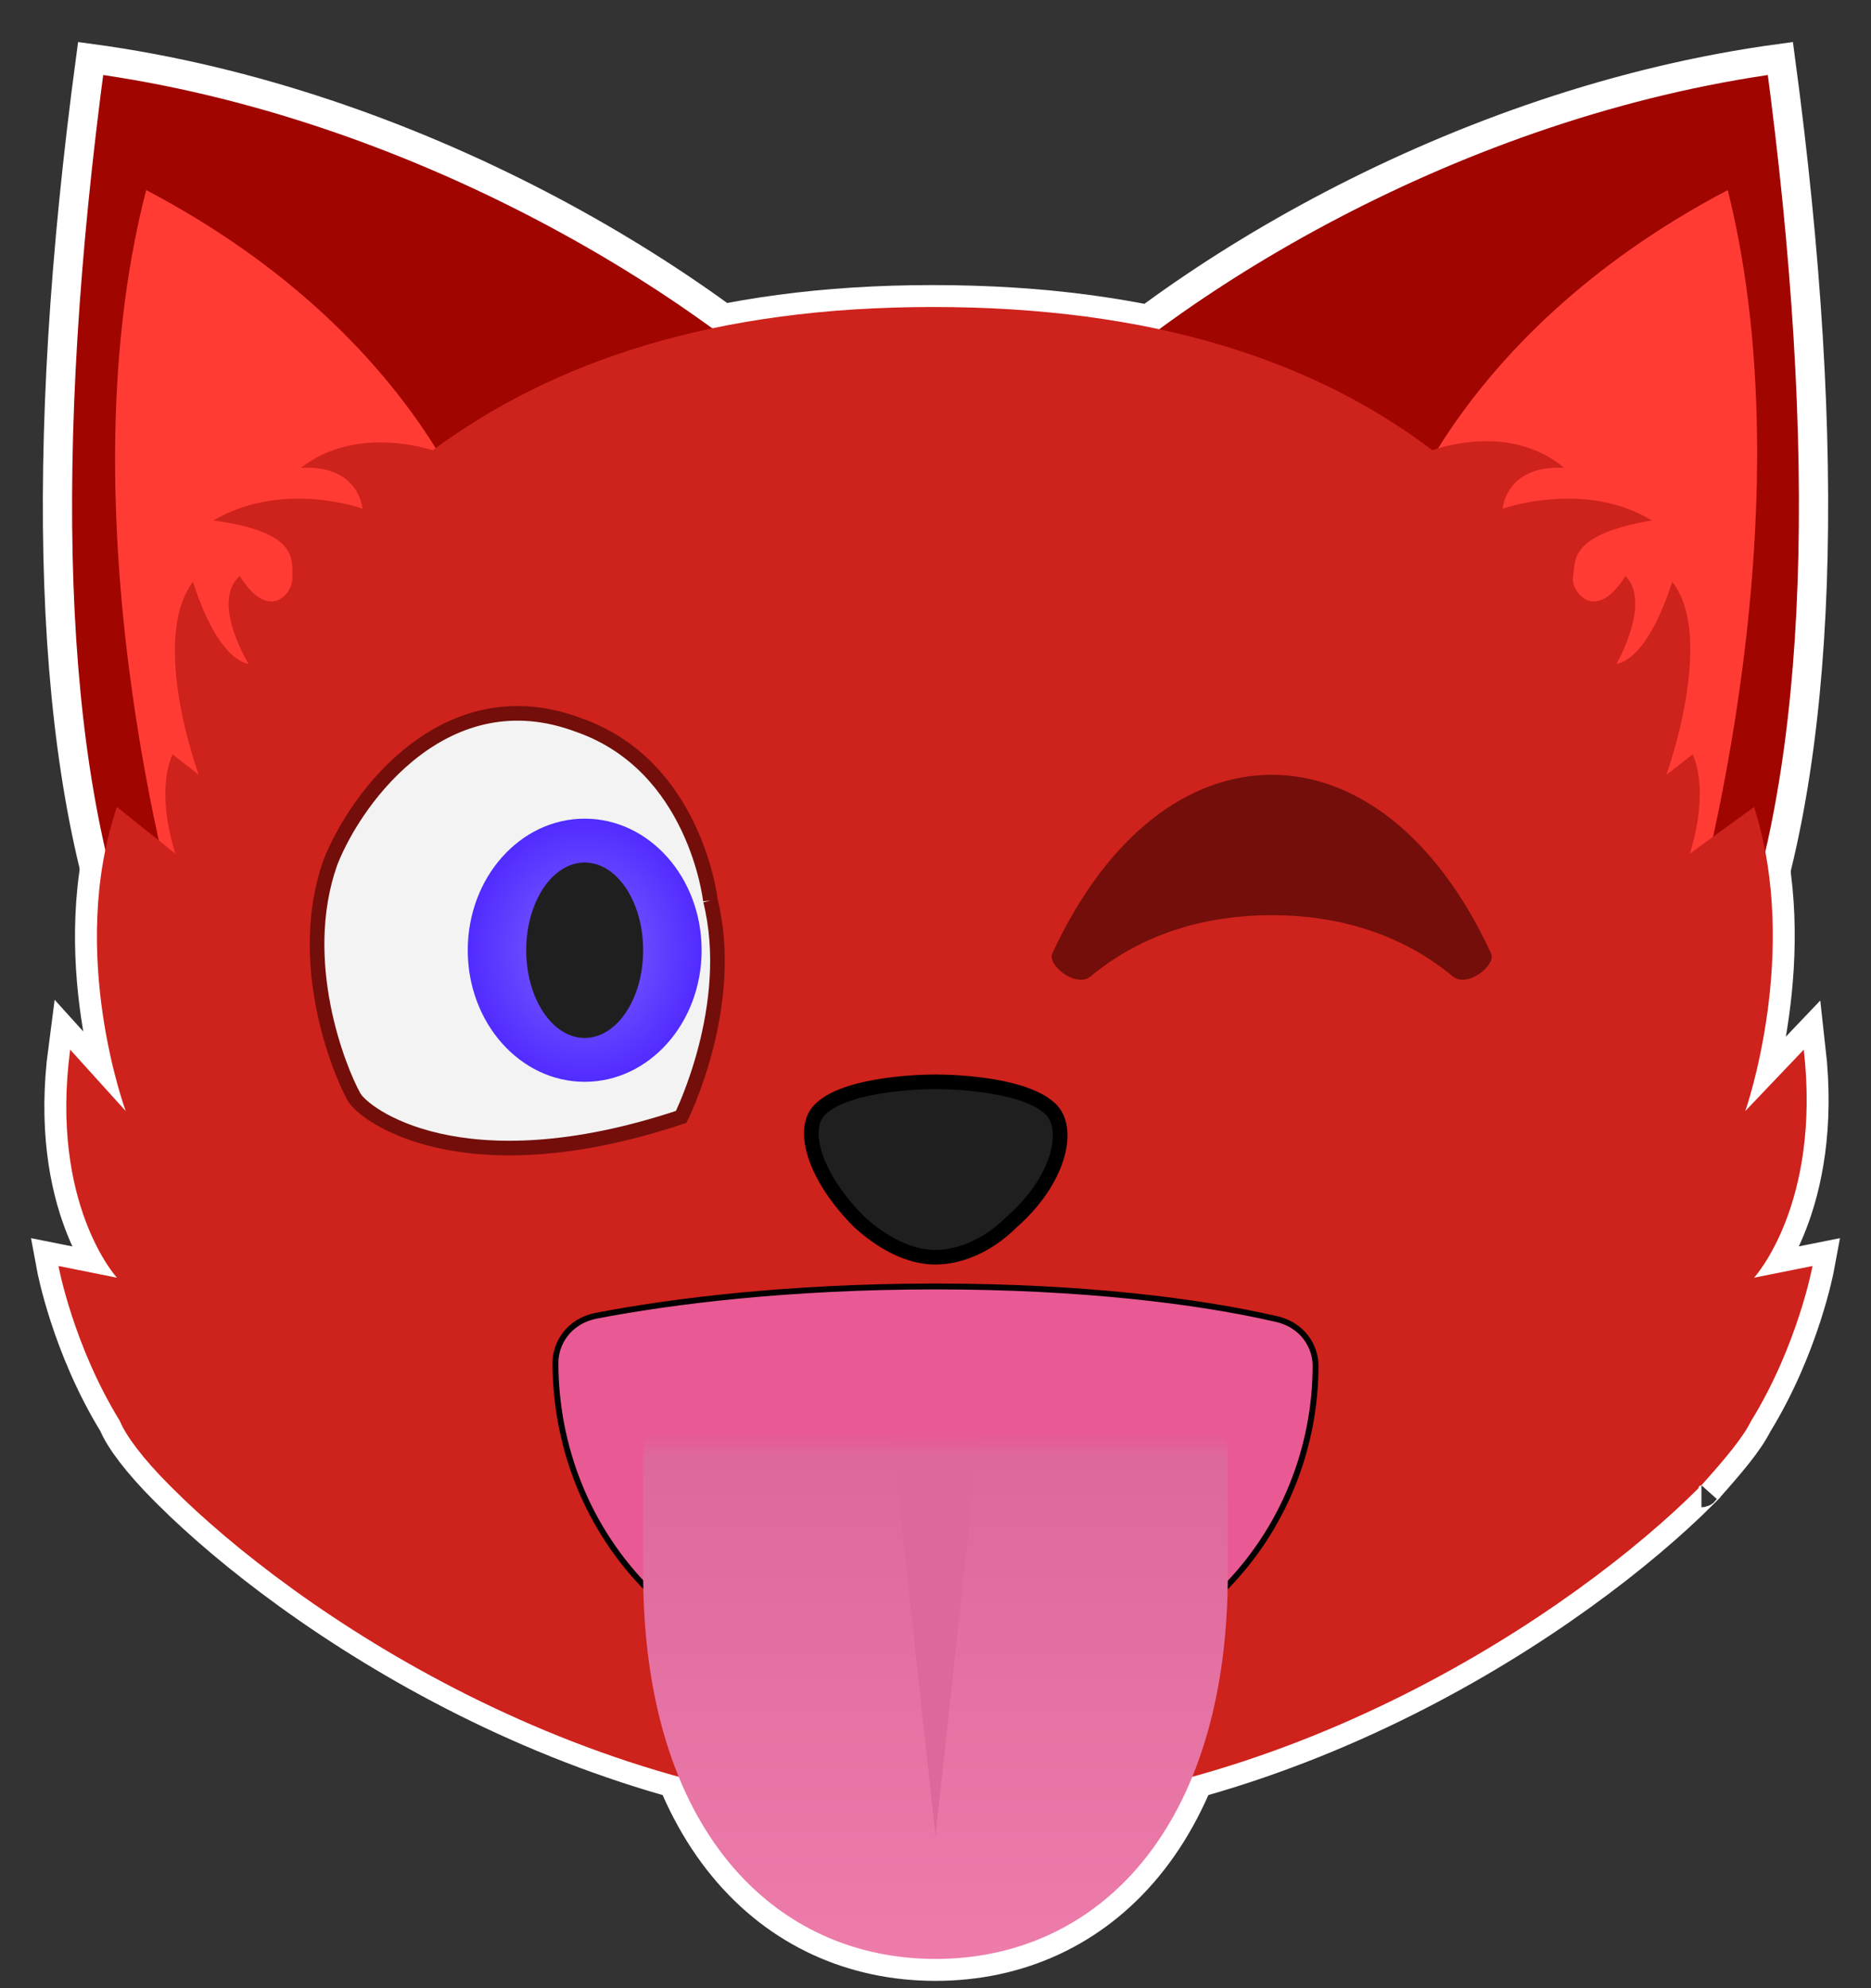 <svg xmlns="http://www.w3.org/2000/svg" viewBox="0 0 64 68">
    <rect x="0" y="0" width="64" height="68" fill="#333333" stroke="none"/>
    <title>winking face with tongue</title>
	<defs>
		<radialGradient id="eyeColor">
			<stop offset="0%" stop-color="#8266FF"/>
			<stop offset="100%" stop-color="#522BFF"/>
		</radialGradient>
		<linearGradient id="tongueColor" x1="100%" y1="100%">
			<stop offset="0%" stop-color="#ed7cab"/>
			<stop offset="95%" stop-color="#dd699a"/>
			<stop offset="100%" stop-color="#E95994"/>
		</linearGradient>
		<linearGradient id="tongueCreaseColor" x1="100%" y1="100%">
			<stop offset="0%" stop-color="#dd699a"/>
			<stop offset="93.75%" stop-color="#dd699a"/>
			<stop offset="100%" stop-color="#E95994"/>
		</linearGradient>
	</defs>
	<path id="outline" stroke-width="1.5" stroke="white" d="M58.2 50.8c.8-.9 1.4-1.6 1.7-2.2 1.6-2.6 2.1-5.3 2.1-5.3l-2 .4s2.3-2.5 1.7-7.8l-2 2.1s1.9-5.4.3-10.4l-2.2 1.6s.7-2 .1-3.4l-.9.7s1.7-4.7.2-6.6c-.9 2.8-1.9 2.8-1.9 2.8s1.2-2.1.3-3c-1 1.6-1.8.6-1.8.1.1-.6-.2-1.5 2.7-2-2.3-1.4-5.1-.4-5.1-.4s.1-1.5 2.1-1.4c-1.9-1.6-4.5-.6-4.5-.6-4.1-3.1-9.6-4.9-17.1-4.9-7.4 0-12.9 1.8-17.1 4.9 0 0-2.6-.9-4.5.6 2-.1 2.1 1.4 2.1 1.4s-2.7-1-5.1.4c2.9.4 2.7 1.3 2.7 2 0 .5-.8 1.5-1.8-.1-1 .9.3 3 .3 3s-1 0-1.9-2.8c-1.5 2 .2 6.6.2 6.6l-.9-.7c-.6 1.4.1 3.4.1 3.4l-2-1.6c-1.7 5 .3 10.4.3 10.4l-1.9-2.1C1.7 41.2 4 43.7 4 43.7l-2-.4s.5 2.7 2.1 5.3c.2.5.8 1.3 1.7 2.2l.1.1C10 55 20.1 62 32 62c11.9 0 22-7 26.1-11.1 0-.1.1-.1.1-.1"/>
	<path id="outline" transform="translate(0,5)" stroke="white" stroke-width="1.5" d="M41.2 44H32h-9.2c-.7 0-.8.3-.8.8v4C22 57.6 26.5 62 32 62s10-4.4 10-13.2v-4c0-.5-.1-.8-.8-.8"/>
	<g id="ears">
		<g fill="#A00500" stroke-width="1" stroke="white">
		<path id="leftOuterEar" d="M3.1 2C1.3 15.4 1.6 26.2 4.3 33.1l24.8-18.5C24.2 9.6 14.2 3.5 3.1 2z"/>
			<path id="rightOuterEar" d="M60.9 2c1.8 13.4 1.5 24.2-1.2 31.1L34.9 14.7C39.8 9.6 49.8 3.5 60.9 2z"/>
		</g>
		<g fill="#ff3b34">
			<path id="leftInnerEar" d="M57.7 32.2L47.5 18.9s1.9-7.3 11.6-12.4c2.9 11.6-1.4 25.7-1.4 25.7"/>
			<path id="rightInnerEar" d="M6.3 32.2l10.3-13.3S14.7 11.6 5 6.5C2 18.1 6.3 32.2 6.3 32.2"/>
		</g>
	</g>
	<path id="head" fill="#CE221C" d="M58.2 50.8c.8-.9 1.4-1.6 1.7-2.2 1.6-2.6 2.1-5.3 2.1-5.3l-2 .4s2.3-2.5 1.7-7.8l-2 2.1s1.9-5.4.3-10.4l-2.2 1.6s.7-2 .1-3.4l-.9.7s1.7-4.7.2-6.6c-.9 2.8-1.9 2.8-1.9 2.8s1.2-2.1.3-3c-1 1.6-1.8.6-1.8.1.1-.6-.2-1.5 2.7-2-2.3-1.4-5.1-.4-5.1-.4s.1-1.5 2.1-1.4c-1.9-1.6-4.5-.6-4.5-.6-4.1-3.1-9.6-4.9-17.1-4.9-7.4 0-12.9 1.8-17.1 4.9 0 0-2.6-.9-4.5.6 2-.1 2.1 1.4 2.1 1.4s-2.7-1-5.1.4c2.9.4 2.7 1.3 2.7 2 0 .5-.8 1.5-1.8-.1-1 .9.3 3 .3 3s-1 0-1.9-2.8c-1.5 2 .2 6.6.2 6.6l-.9-.7c-.6 1.4.1 3.4.1 3.4l-2-1.6c-1.7 5 .3 10.4.3 10.4l-1.9-2.1C1.7 41.2 4 43.7 4 43.7l-2-.4s.5 2.7 2.1 5.3c.2.5.8 1.3 1.7 2.2l.1.1C10 55 20.1 62 32 62c11.9 0 22-7 26.1-11.1 0-.1.1-.1.1-.1"/>
	<path id="nose" fill="#1F1F1F" stroke="black" stroke-width=".5" d="M36 38c-.8-.9-3.3-1-4-1-.7 0-3.2.1-4 1-.6.7-.1 2.3 1.4 3.8 1 .9 1.9 1.2 2.6 1.2.7 0 1.7-.3 2.6-1.2 1.6-1.4 2-3.1 1.4-3.8"/>
	<g id="rightEye">
		<path id="rightCornea" fill="#F3F3F3" stroke="#730E0A" stroke-width=".5" d="M24.3 30.8s-.5-4.6-4.5-6c-4.5-1.7-7.6 2.4-8.5 4.7-1.2 3.4.3 7.1.8 8 .3.6 3.7 3.2 11.2.7 0 0 1.9-3.8 1-7.4"/>
		<ellipse id="irises" fill="url('#eyeColor')" cx="20" cy="32.5" rx="4" ry="4.5"/>
		<ellipse id="pupils" fill="#1F1F1F" cx="20" cy="32.5" rx="2" ry="3"/>
	</g>
	<path id="leftEyebrow" fill="#730E0A" transform="translate(0,3.5)" d="M51 29.1C49.1 25 46.3 23 43.5 23s-5.6 2-7.5 6.1c-.2.4.8 1.2 1.3.8 1.8-1.5 4-2.1 6.2-2.1s4.4.6 6.2 2.1c.5.4 1.5-.4 1.3-.8"/>
	<g id="mouth">
		<path id="insideMouth" fill="#E95994" stroke="black" stroke-width=".2" d="M45 46.7c0-.6-.4-1.4-1.4-1.6C41 44.5 37 44 32 44s-9 .5-11.6 1c-1 .2-1.4 1-1.4 1.6C19 52.3 23.3 58 32 58s13-5.7 13-11.3"/>
		<g id="tongue" transform="translate(0,5)">
			<path id="tongueBody" fill="url(#tongueColor)" d="M41.2 44H32h-9.2c-.7 0-.8.3-.8.8v4C22 57.6 26.5 62 32 62s10-4.4 10-13.2v-4c0-.5-.1-.8-.8-.8"/>
			<path id="tongueCrease" fill="url(#tongueCreaseColor)" d="M33.5 44L32 57.8 30.5 44z"/>
		</g>
	</g>
</svg>
